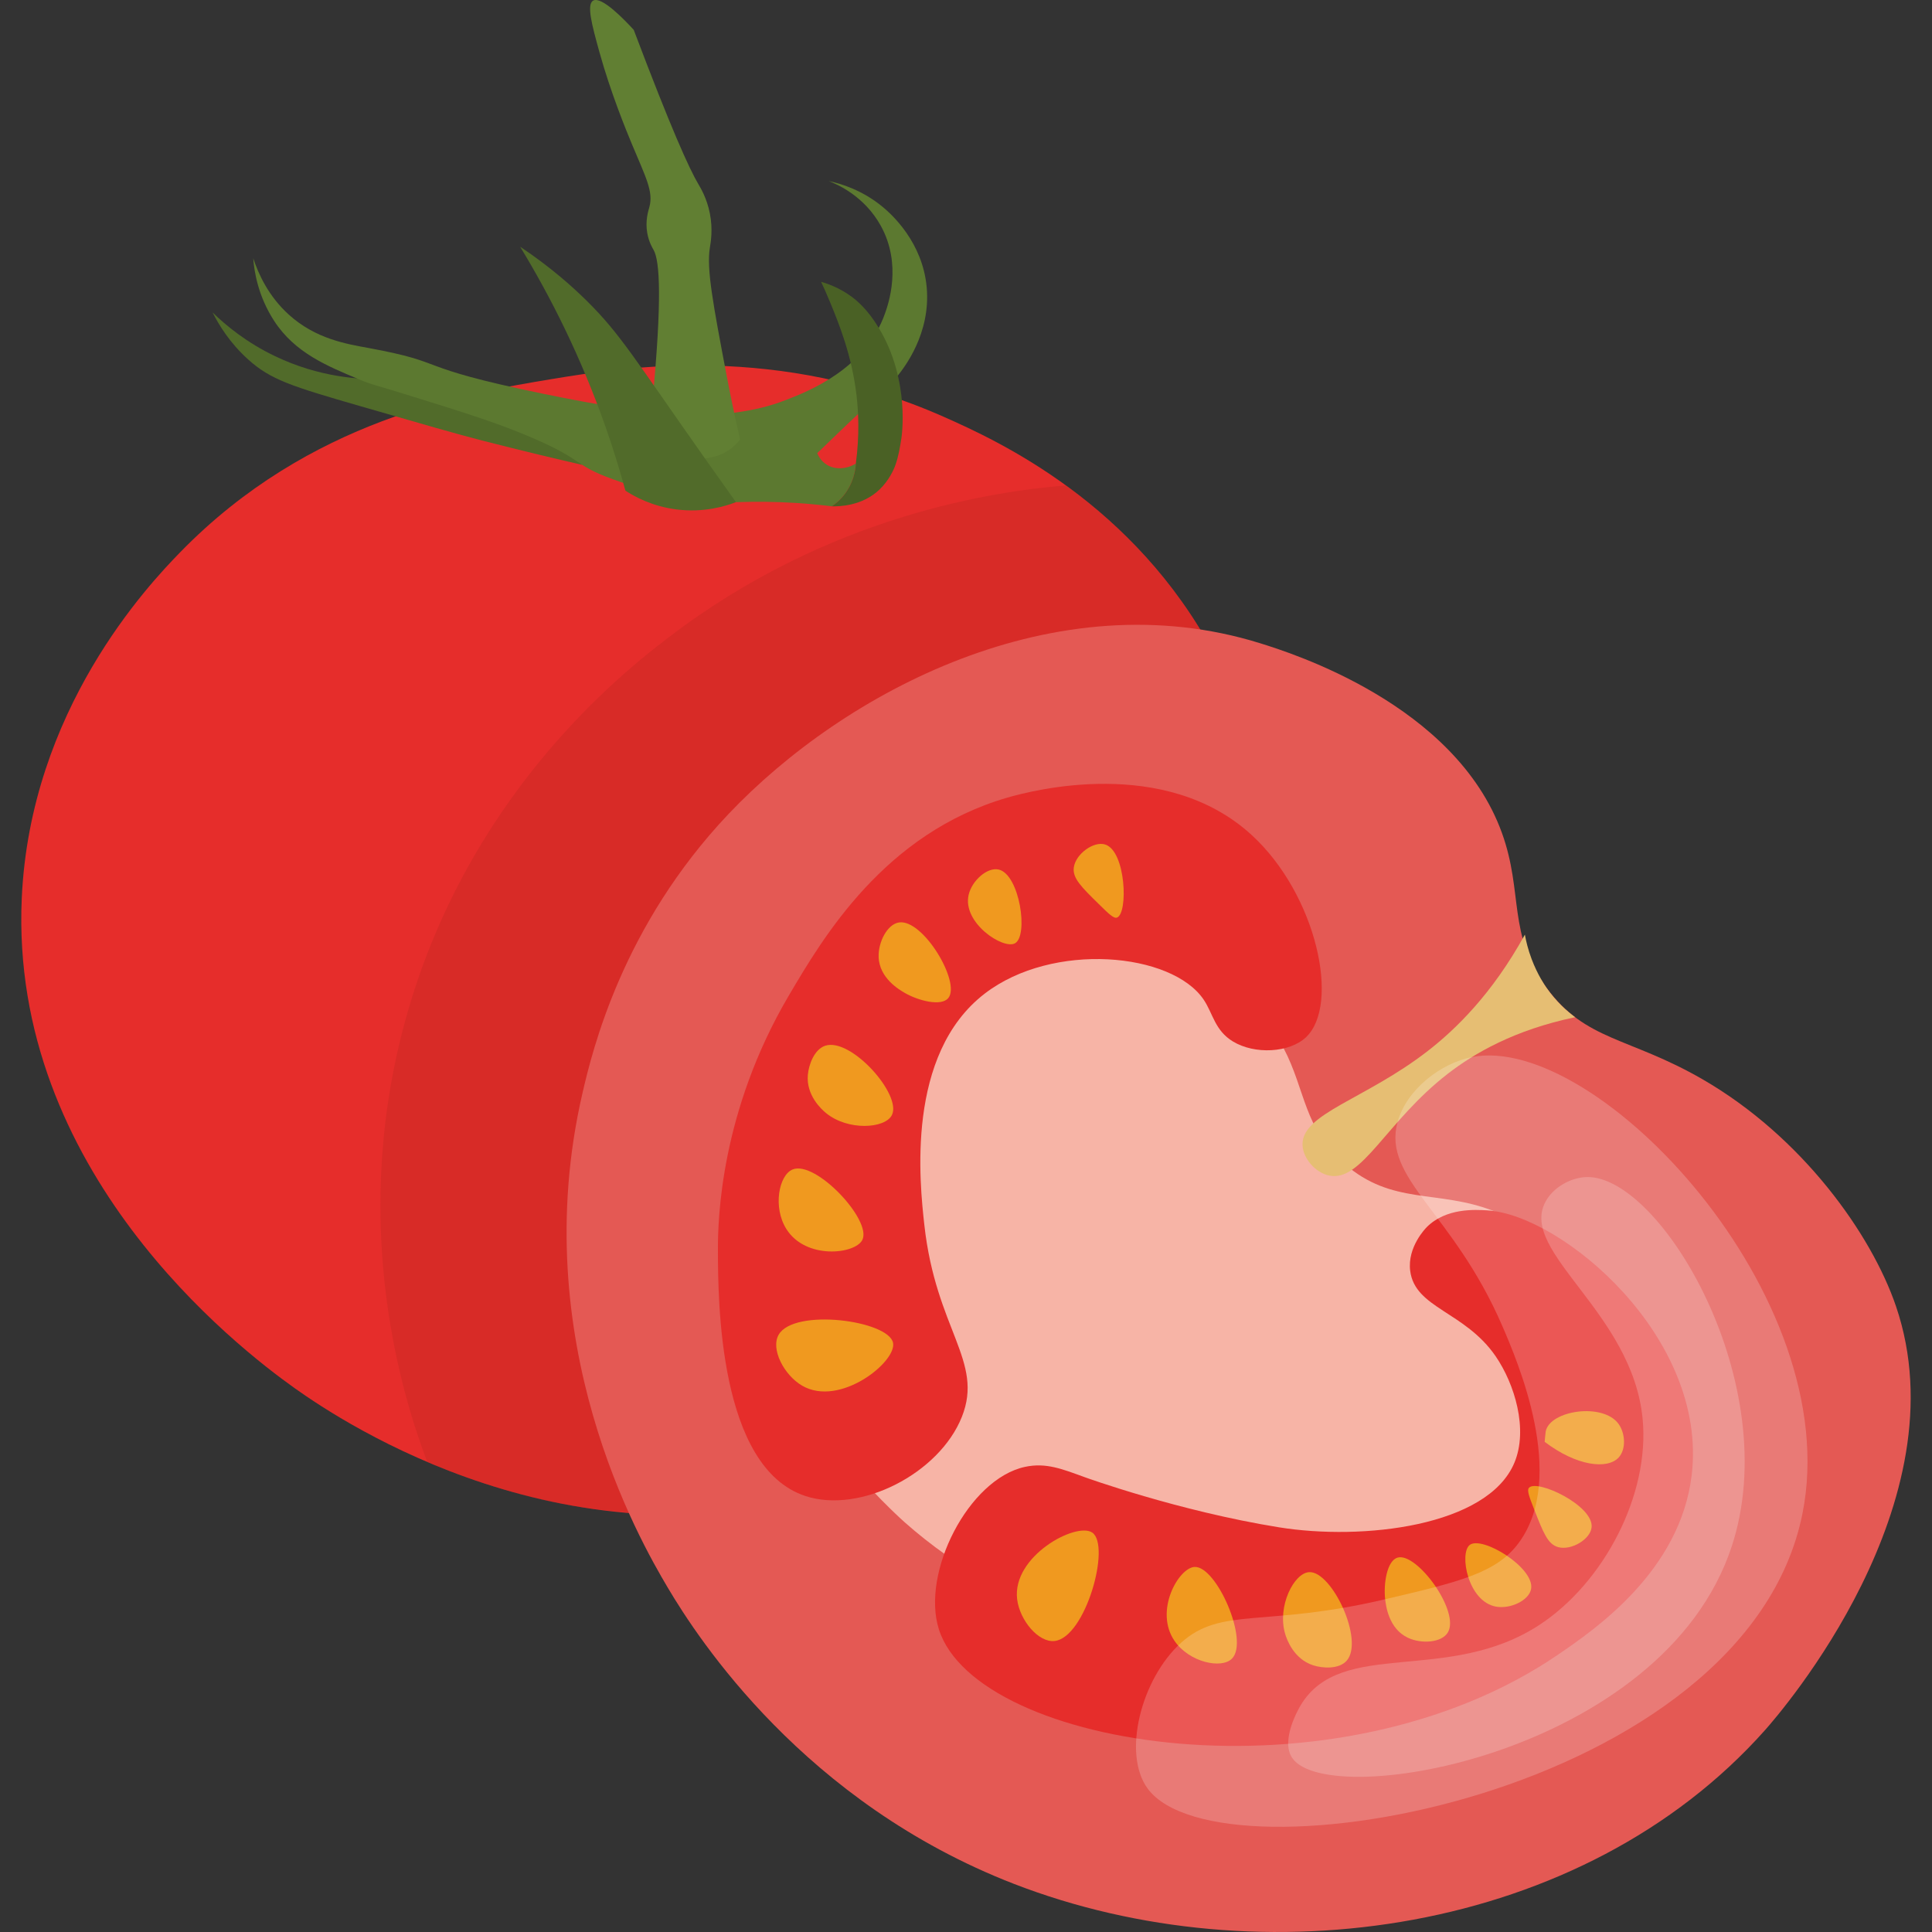 <?xml version="1.0" encoding="utf-8"?>
<!-- Generator: Adobe Illustrator 23.0.1, SVG Export Plug-In . SVG Version: 6.00 Build 0)  -->
<svg version="1.1" id="Слой_1" xmlns="http://www.w3.org/2000/svg" xmlns:xlink="http://www.w3.org/1999/xlink" x="0px" y="0px"
	 viewBox="0 0 1000 1000" style="enable-background:new 0 0 1000 1000;" xml:space="preserve">
<rect x="0" y="0" width="1000" height="1000" fill="#333333" stroke="none"/>
<style type="text/css">
	.st0{fill:#E62D2B;}
	.st1{fill:#516B2A;}
	.st2{fill:#5C7930;}
	.st3{fill:#617F33;}
	.st4{fill:#4A6125;}
	.st5{opacity:0.3;fill:#B72720;}
	.st6{fill:#E45954;}
	.st7{fill:#F7B4A6;}
	.st8{fill:#F0991F;}
	.st9{fill:#E6BE73;}
	.st10{opacity:0.2;fill:#FFFFFF;}
</style>
<g>
	<path class="st0" d="M285.4,196.24c-44.39,7.38-125.07,20.79-192.11,89.58c-16.57,17-77.65,81.57-82.03,179.16
		C4.94,605.91,122.2,696.96,152.65,718.61c25.65,18.23,142.08,95.57,282.77,52.88c130.91-39.72,208.46-160.8,221.25-269.82
		c2.78-23.71,9.84-91.93-28.06-162.97c-41.74-78.24-111.57-110.33-140.31-123.04C402.68,177.81,325.19,189.62,285.4,196.24z"/>
	<path class="st1" d="M301.46,240.64c-12.38-2.84-30.22-7.06-51.67-12.56c-13.29-3.41-29.91-8.21-63.14-17.81
		c-35.62-10.29-46.54-13.68-58.28-24.28c-9.44-8.53-15.07-17.8-18.35-24.28c6.98,6.82,17.64,15.61,32.38,22.66
		c22.9,10.96,43.94,12.12,55.58,11.87c22.01,2,54.59,8.53,85.8,30.22C290.39,231.05,296.26,235.85,301.46,240.64z"/>
	<path class="st2" d="M380.92,259.91c4.12-0.07,11.52-0.4,22.66,0c11.52,0.42,20.9,1.4,26.98,2.16c2.06-1.4,5.01-3.8,7.55-7.55
		c3.99-5.89,4.7-11.77,4.86-14.57c-4.96,3.01-10.82,3.26-15.11,0.54c-2.9-1.84-4.27-4.52-4.86-5.94c3.41-3.31,8.44-8.18,14.57-14.03
		c22.36-21.33,23.41-21.4,26.98-25.9c3.28-4.13,17.28-21.79,15.11-45.87c-2.1-23.36-18.07-37.73-22.66-41.55
		c-10.76-8.94-21.96-12.19-28.06-13.49c4.2,1.61,18.39,7.63,26.98,23.2c11.08,20.08,3.84,40.55,2.16,45.33
		c-10.17,28.8-39.52,40.22-51.27,44.79c-8.6,3.35-16.68,5.19-25.9,6.48c-18.25,2.55-39.41,2.73-99.83-9.71
		c-69.77-14.37-47.08-15.74-90.66-23.74c-11.09-2.04-27.09-4.62-41.01-17.27c-10.52-9.56-15.68-21.06-18.35-29.14
		c0.53,6.94,2.5,19.57,10.79,32.38c10.81,16.71,27.75,23.5,43.71,30.22c7.28,3.06,7.92,2.73,28.6,9.17
		c27.06,8.43,43.55,13.57,60.98,21.05c27.83,11.94,21.22,14.04,42.09,21.59C324.92,250.82,351.54,260.44,380.92,259.91z"/>
	<path class="st3" d="M362.03,237.25c2.27,0.09,6.55-0.04,11.33-2.16c5.18-2.3,8.29-5.75,9.71-7.55
		c-3.15-13.73-5.45-25.21-7.02-33.46c-6.94-36.56-10.41-54.84-8.63-65.84c0.42-2.57,1.68-9.31,0-17.81
		c-1.57-7.95-4.93-13.41-5.94-15.11c-4.75-8.03-14.03-28.46-33.46-79.87c-4.82-5.25-16.74-17.69-21.05-15.11
		c-3.43,2.05-0.55,12.74,3.24,26.44c5.8,20.97,13.93,40.78,16.73,47.49c7.32,17.54,11.37,24.88,9.17,32.92
		c-0.51,1.86-2.24,7.02-1.08,13.49c0.85,4.74,2.87,7.99,3.24,8.63c3.28,5.67,4.44,25.79-0.54,78.25
		C345.84,217.46,353.94,227.36,362.03,237.25z"/>
	<path class="st4" d="M430.57,262.07c1.86-1.26,4.5-3.38,6.91-6.64c0.89-1.22,2.9-4.15,4.23-8.42c0.88-2.81,1.18-5.28,1.27-7.07
		c1.95-14.57,1.37-26.64,0.36-35.26c-2.44-20.88-9.2-37.34-13.67-48.21c-1.81-4.42-3.47-8.05-4.68-10.61
		c3.86,1.1,9.77,3.26,15.83,7.73c2.59,1.91,8.18,6.44,14.02,16.11c16.63,27.52,11.7,57.28,11.7,57.28
		c-0.71,4.47-1.46,9.15-3.05,13.66c-0.85,2.41-3.32,7.96-8.11,12.6C446.3,262.08,433.93,262.16,430.57,262.07z"/>
	<path class="st1" d="M323.72,253.98c-2.9-10.62-6.29-21.62-10.25-32.92c-12.77-36.41-28.52-67.51-44.25-93.36
		c16.09,10.75,27.48,21.08,34.54,28.06c17.34,17.14,24.76,29.97,61.05,81.44c7.08,10.04,12.82,18.09,16.12,22.71
		c-5.35,2.07-16.56,5.58-30.76,3.78C337.56,262.09,328.44,257.05,323.72,253.98z"/>
	<path class="st5" d="M551.71,251.25c-36.14,2.97-122.48,15-205.86,78.82c-24.37,18.65-105.81,82.92-137.07,201.82
		c-27.84,105.91,0.42,193.27,12.36,224.81c12.6,5.4,24.29,9.54,34.67,12.75c9.6,2.97,25.56,7.82,46.99,10.96
		c0,0,18.63,2.73,36.58,2.95c32.49,0.4,155.94-181.9,281.93-457.45c-4.84-7.92-11.09-17.16-19.03-26.97
		c-3.12-3.86-10.64-12.92-21.58-23.47C573.24,268.29,563.62,259.85,551.71,251.25z"/>
	<path class="st6" d="M800.53,511.36c-20.44-27.83-11.92-49.21-23.13-80.22c-24.12-66.73-109.42-93.3-125.2-98.21
		c-105.77-32.94-215.06,24.99-275.22,88.5c-54.65,57.7-70.23,121.55-75.55,144.62c-29.51,127.93,29.33,230.65,44.25,255.79
		c15.81,26.63,70.66,111.22,179.16,153.26c127.56,49.42,294.3,26.49,388.75-79.61c8.22-9.24,102.35-117.83,67.78-219.35
		c-12.65-37.16-48.46-87.76-100.37-117.64C843.19,536.73,820.74,538.89,800.53,511.36z"/>
	<path class="st7" d="M695.79,602.31c-20.99-18.35-19.99-37.96-31.34-59.67c-26.59-50.88-107.26-86.95-169.46-68.33
		C403.66,501.66,375.58,633.51,405.77,706c17.27,41.47,60.57,80.24,62.6,82.03c13.15,11.61,28.44,22.74,49.65,34.54
		c53.1,29.53,125.32,69.69,205.78,53.24c11.66-2.38,112.9-23.01,130.95-97.85c14.52-60.2-30.6-131.32-81.55-151.11
		C743.95,615.48,720.73,624.11,695.79,602.31z"/>
	<path class="st0" d="M623.06,517.48c4.8,7.16,5.73,15.9,15.11,21.59c11.24,6.81,29.16,5.92,37.77-2.16
		c17.87-16.76,5.65-73.78-28.06-104.69c-44.96-41.22-113.95-22.98-126.28-19.43c-63.78,18.41-95.68,72.58-113.32,102.53
		C372.96,575.31,371.55,631,371.59,647c0.07,25.91,0.3,112.6,45.33,127.35c28.34,9.29,69.26-11.62,80.95-41.01
		c11.47-28.85-13.44-45.16-19.43-99.29c-2.39-21.61-9.76-88.29,31.3-119.8C544.89,487.27,606.61,492.94,623.06,517.48z"/>
	<path class="st0" d="M530.52,759.25c-29.19,6.29-53.9,54.8-44.53,84.17c19.65,61.55,205.49,91.66,320.55,12.95
		c19.1-13.06,63.13-43.23,69.07-92.82c8.55-71.36-67.17-134.72-105.77-137.07c-6.32-0.38-21.35-1.3-31.3,8.63
		c-0.53,0.53-10.19,10.3-8.63,22.66c2.46,19.46,28.24,20.93,44.25,44.25c9.79,14.27,16.93,37.73,9.71,55.04
		c-13.79,33.1-78.64,40.46-121.96,33.46c-52.29-8.45-100.37-25.9-100.37-25.9C549.98,760.44,541.49,756.89,530.52,759.25z"/>
	<path class="st8" d="M565.32,793.24c-8.28-5.59-41.57,12.18-38.85,34.54c1.31,10.77,10.98,22.55,19.43,21.59
		C561.89,847.54,575.15,799.87,565.32,793.24z"/>
	<path class="st8" d="M618.21,811.05c-8.25,0.58-20.91,22.83-10.25,38.31c7.58,11.02,24.21,14.63,29.68,9.17
		C646.76,849.43,629.55,810.25,618.21,811.05z"/>
	<path class="st8" d="M677.57,813.74c-7.87,0.5-16.55,17.69-12.41,31.84c0.84,2.89,4.39,13.08,14.49,16.36
		c5.06,1.64,13.41,2.09,17.35-2.33C706.34,849.13,689.33,813,677.57,813.74z"/>
	<path class="st8" d="M716.96,827.78c0.39,3.3,1.79,15.31,11.87,19.97c6.99,3.23,17.28,2.52,20.51-2.7
		c6.65-10.73-15.89-41.64-25.9-38.85C717.8,807.76,716.05,820,716.96,827.78z"/>
	<path class="st8" d="M760.67,799.71c-5.42,4.36-0.95,29.24,13.66,31.88c7.51,1.36,17.18-3.26,18.18-9.22
		C794.35,811.4,766.99,794.63,760.67,799.71z"/>
	<path class="st8" d="M794.13,781.37c4.68,11.97,7.02,17.97,12.41,19.43c6.81,1.84,16.64-4.08,17.27-10.25
		c1.14-11.25-28.11-25.05-32.38-20.51C790.21,771.33,791.51,774.68,794.13,781.37z"/>
	<path class="st8" d="M799.52,746.29c16.62,12.63,32.53,14.4,38.31,8.09c3.92-4.27,3.41-12.45,0-17.27
		c-7.97-11.27-35.6-7.17-37.77,3.78C799.89,741.75,799.52,746.29,799.52,746.29z"/>
	<path class="st9" d="M789.27,483.76c-17.05,31-36.19,49.31-50.19,60.17c-32.5,25.23-65.63,32.46-64.89,48.84
		c0.31,6.93,6.66,14.09,13.59,15.66c16.97,3.84,29.53-27.83,61.56-52.63c13.57-10.51,34.44-22.73,65.95-29.29
		c-4.55-3.36-9.97-8.26-14.76-15.15c-1.04-1.5-4.73-6.93-7.75-14.92C790.92,491.52,789.88,487.13,789.27,483.76z"/>
	<path class="st10" d="M761.87,547.14c-15.96,3.16-33.81,16.63-38.49,33.65c-8.02,29.18,28.78,46.65,54.17,105.44
		c7.9,18.3,33.7,78.03,8.63,112.24c-11.54,15.75-30.77,20.26-69.23,29.3c-62.75,14.75-84.71,3.7-105.61,22.5
		c-20.6,18.52-30.66,57.46-17.27,75.55c37.63,50.82,309.73,3.52,338.89-142.46C955.48,670.71,826.31,534.38,761.87,547.14z"/>
	<path class="st10" d="M821.44,609.24c-8.04,0.13-17.47,5.08-21.59,12.95c-13.61,26.03,45.07,56.95,50.37,112.24
		c3.77,39.36-20.11,84.7-53.24,106.49c-47.52,31.26-102.77,6.64-123.76,41.73c-0.99,1.65-10.65,18.21-4.32,27.34
		c19.16,27.61,191.92-2.24,227.37-109.37C924.05,716.69,859.79,608.62,821.44,609.24z"/>
	<path class="st8" d="M462.25,695.09c1.88,9.81-27.54,33.44-47.03,22.15c-9.39-5.44-16.42-18.95-12.21-26.35
		C410.97,676.9,460.01,683.45,462.25,695.09z"/>
	<path class="st8" d="M446.32,641.83c-3.78,7.36-29.21,10.25-39.26-5.63c-7.15-11.3-3.94-28.02,3.23-30.9
		C422.25,600.49,451.52,631.71,446.32,641.83z"/>
	<path class="st8" d="M461.64,577.17c-3.55,7.04-22.77,8.26-34.15-1.1c-2.33-1.91-10.3-9.18-9.35-19.75
		c0.48-5.3,3.34-13.15,8.96-15.04C440.41,536.81,466.95,566.64,461.64,577.17z"/>
	<path class="st8" d="M468.47,514.02c-2.88-1.65-13.37-7.66-13.69-18.76c-0.22-7.7,4.47-16.88,10.54-17.8
		c12.48-1.89,32.05,30.97,25.55,39.09C487.2,521.11,475.26,517.91,468.47,514.02z"/>
	<path class="st8" d="M525.31,488.28c-6.14,3.27-27.26-10.62-23.95-25.09c1.7-7.44,9.75-14.52,15.62-13.1
		C527.81,452.72,532.47,484.46,525.31,488.28z"/>
	<path class="st8" d="M568.8,468.01c-9.17-9-13.77-13.52-12.99-19.05c0.98-6.99,10.29-13.7,16.21-11.85
		c10.79,3.37,11.99,35.69,6.13,37.83C576.49,475.56,573.92,473.04,568.8,468.01z"/>
</g>
</svg>
